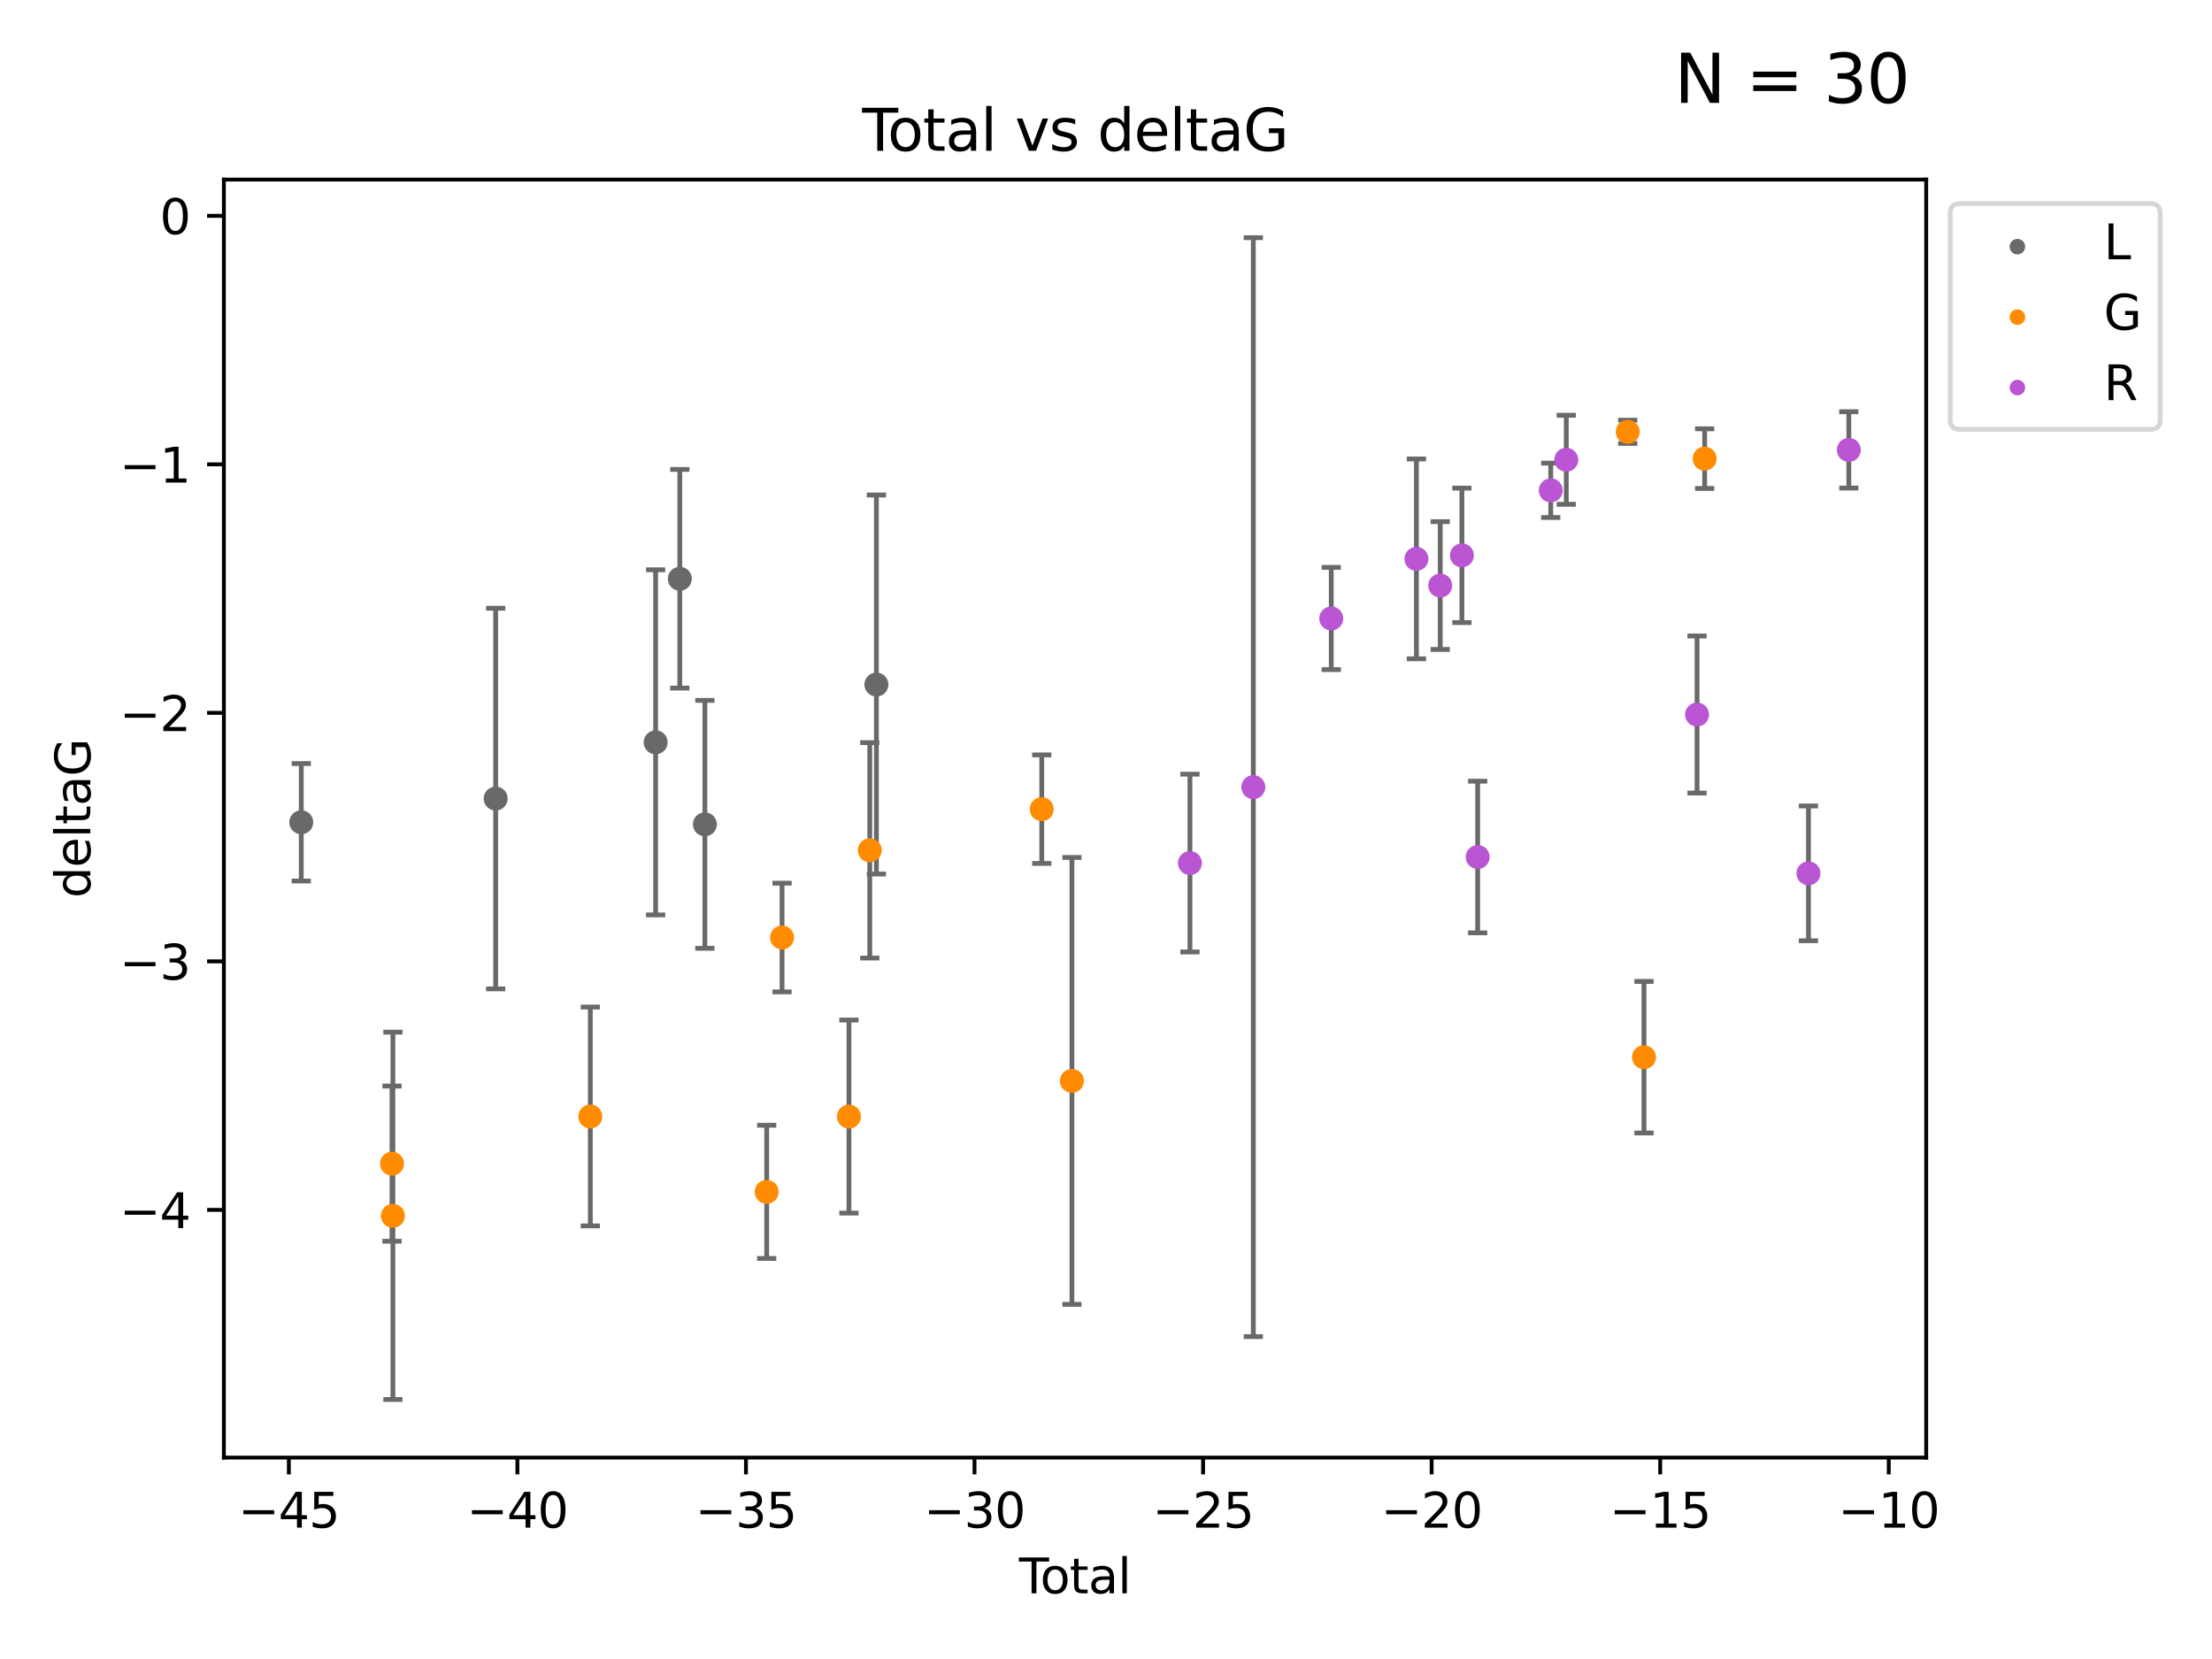 <?xml version="1.0" encoding="utf-8" standalone="no"?>
<!DOCTYPE svg PUBLIC "-//W3C//DTD SVG 1.1//EN"
  "http://www.w3.org/Graphics/SVG/1.1/DTD/svg11.dtd">
<svg xmlns:xlink="http://www.w3.org/1999/xlink" width="460.8pt" height="345.6pt" viewBox="0 0 460.8 345.6" xmlns="http://www.w3.org/2000/svg" version="1.1">
 <defs>
  <style type="text/css">*{stroke-linejoin: round; stroke-linecap: butt}</style>
 </defs>
 <g id="figure_1">
  <g id="patch_1">
   <path d="M 0 345.6 
L 460.8 345.6 
L 460.8 0 
L 0 0 
z
" style="fill: #ffffff"/>
  </g>
  <g id="axes_1">
   <g id="patch_2">
    <path d="M 46.64 303.64 
L 401.26 303.64 
L 401.26 37.411 
L 46.64 37.411 
z
" style="fill: #ffffff"/>
   </g>
   <g id="PathCollection_1">
    <defs>
     <path id="mf6b9841a87" d="M 0 1.118 
C 0.297 1.118 0.581 1 0.791 0.791 
C 1 0.581 1.118 0.297 1.118 0 
C 1.118 -0.297 1 -0.581 0.791 -0.791 
C 0.581 -1 0.297 -1.118 0 -1.118 
C -0.297 -1.118 -0.581 -1 -0.791 -0.791 
C -1 -0.581 -1.118 -0.297 -1.118 0 
C -1.118 0.297 -1 0.581 -0.791 0.791 
C -0.581 1 -0.297 1.118 0 1.118 
z
" style="stroke: #696969"/>
    </defs>
    <g clip-path="url(#p197977246d)">
     <use xlink:href="#mf6b9841a87" x="62.759" y="171.295" style="fill: #696969; stroke: #696969"/>
     <use xlink:href="#mf6b9841a87" x="103.257" y="166.355" style="fill: #696969; stroke: #696969"/>
     <use xlink:href="#mf6b9841a87" x="136.582" y="154.643" style="fill: #696969; stroke: #696969"/>
     <use xlink:href="#mf6b9841a87" x="141.617" y="120.568" style="fill: #696969; stroke: #696969"/>
     <use xlink:href="#mf6b9841a87" x="146.838" y="171.721" style="fill: #696969; stroke: #696969"/>
     <use xlink:href="#mf6b9841a87" x="182.57" y="142.601" style="fill: #696969; stroke: #696969"/>
    </g>
   </g>
   <g id="PathCollection_2">
    <defs>
     <path id="m5cf3b7e653" d="M 0 1.118 
C 0.297 1.118 0.581 1 0.791 0.791 
C 1 0.581 1.118 0.297 1.118 0 
C 1.118 -0.297 1 -0.581 0.791 -0.791 
C 0.581 -1 0.297 -1.118 0 -1.118 
C -0.297 -1.118 -0.581 -1 -0.791 -0.791 
C -1 -0.581 -1.118 -0.297 -1.118 0 
C -1.118 0.297 -1 0.581 -0.791 0.791 
C -0.581 1 -0.297 1.118 0 1.118 
z
" style="stroke: #ff8c00"/>
    </defs>
    <g clip-path="url(#p197977246d)">
     <use xlink:href="#m5cf3b7e653" x="81.661" y="242.408" style="fill: #ff8c00; stroke: #ff8c00"/>
     <use xlink:href="#m5cf3b7e653" x="81.848" y="253.277" style="fill: #ff8c00; stroke: #ff8c00"/>
     <use xlink:href="#m5cf3b7e653" x="122.976" y="232.582" style="fill: #ff8c00; stroke: #ff8c00"/>
     <use xlink:href="#m5cf3b7e653" x="159.717" y="248.286" style="fill: #ff8c00; stroke: #ff8c00"/>
     <use xlink:href="#m5cf3b7e653" x="162.917" y="195.305" style="fill: #ff8c00; stroke: #ff8c00"/>
     <use xlink:href="#m5cf3b7e653" x="176.848" y="232.601" style="fill: #ff8c00; stroke: #ff8c00"/>
     <use xlink:href="#m5cf3b7e653" x="181.189" y="177.138" style="fill: #ff8c00; stroke: #ff8c00"/>
     <use xlink:href="#m5cf3b7e653" x="217.018" y="168.563" style="fill: #ff8c00; stroke: #ff8c00"/>
     <use xlink:href="#m5cf3b7e653" x="223.302" y="225.172" style="fill: #ff8c00; stroke: #ff8c00"/>
     <use xlink:href="#m5cf3b7e653" x="339.084" y="89.954" style="fill: #ff8c00; stroke: #ff8c00"/>
     <use xlink:href="#m5cf3b7e653" x="342.469" y="220.235" style="fill: #ff8c00; stroke: #ff8c00"/>
     <use xlink:href="#m5cf3b7e653" x="355.109" y="95.543" style="fill: #ff8c00; stroke: #ff8c00"/>
    </g>
   </g>
   <g id="PathCollection_3">
    <defs>
     <path id="maa57e0b866" d="M 0 1.118 
C 0.297 1.118 0.581 1 0.791 0.791 
C 1 0.581 1.118 0.297 1.118 0 
C 1.118 -0.297 1 -0.581 0.791 -0.791 
C 0.581 -1 0.297 -1.118 0 -1.118 
C -0.297 -1.118 -0.581 -1 -0.791 -0.791 
C -1 -0.581 -1.118 -0.297 -1.118 0 
C -1.118 0.297 -1 0.581 -0.791 0.791 
C -0.581 1 -0.297 1.118 0 1.118 
z
" style="stroke: #ba55d3"/>
    </defs>
    <g clip-path="url(#p197977246d)">
     <use xlink:href="#maa57e0b866" x="247.887" y="179.791" style="fill: #ba55d3; stroke: #ba55d3"/>
     <use xlink:href="#maa57e0b866" x="261.089" y="163.978" style="fill: #ba55d3; stroke: #ba55d3"/>
     <use xlink:href="#maa57e0b866" x="277.325" y="128.839" style="fill: #ba55d3; stroke: #ba55d3"/>
     <use xlink:href="#maa57e0b866" x="295.066" y="116.425" style="fill: #ba55d3; stroke: #ba55d3"/>
     <use xlink:href="#maa57e0b866" x="300.025" y="121.982" style="fill: #ba55d3; stroke: #ba55d3"/>
     <use xlink:href="#maa57e0b866" x="304.541" y="115.69" style="fill: #ba55d3; stroke: #ba55d3"/>
     <use xlink:href="#maa57e0b866" x="307.827" y="178.529" style="fill: #ba55d3; stroke: #ba55d3"/>
     <use xlink:href="#maa57e0b866" x="323.048" y="102.146" style="fill: #ba55d3; stroke: #ba55d3"/>
     <use xlink:href="#maa57e0b866" x="326.284" y="95.785" style="fill: #ba55d3; stroke: #ba55d3"/>
     <use xlink:href="#maa57e0b866" x="353.525" y="148.851" style="fill: #ba55d3; stroke: #ba55d3"/>
     <use xlink:href="#maa57e0b866" x="376.732" y="181.934" style="fill: #ba55d3; stroke: #ba55d3"/>
     <use xlink:href="#maa57e0b866" x="385.141" y="93.721" style="fill: #ba55d3; stroke: #ba55d3"/>
    </g>
   </g>
   <g id="matplotlib.axis_1">
    <g id="xtick_1">
     <g id="line2d_1">
      <defs>
       <path id="m07855a3f42" d="M 0 0 
L 0 3.5 
" style="stroke: #000000; stroke-width: 0.8"/>
      </defs>
      <g>
       <use xlink:href="#m07855a3f42" x="60.171" y="303.64" style="stroke: #000000; stroke-width: 0.8"/>
      </g>
     </g>
     <g id="text_1">
      <!-- −45 -->
      <g transform="translate(49.619 318.238)scale(0.1 -0.1)">
       <defs>
        <path id="DejaVuSans-2212" d="M 678 2272 
L 4684 2272 
L 4684 1741 
L 678 1741 
L 678 2272 
z
" transform="scale(0.016)"/>
        <path id="DejaVuSans-34" d="M 2419 4116 
L 825 1625 
L 2419 1625 
L 2419 4116 
z
M 2253 4666 
L 3047 4666 
L 3047 1625 
L 3713 1625 
L 3713 1100 
L 3047 1100 
L 3047 0 
L 2419 0 
L 2419 1100 
L 313 1100 
L 313 1709 
L 2253 4666 
z
" transform="scale(0.016)"/>
        <path id="DejaVuSans-35" d="M 691 4666 
L 3169 4666 
L 3169 4134 
L 1269 4134 
L 1269 2991 
Q 1406 3038 1543 3061 
Q 1681 3084 1819 3084 
Q 2600 3084 3056 2656 
Q 3513 2228 3513 1497 
Q 3513 744 3044 326 
Q 2575 -91 1722 -91 
Q 1428 -91 1123 -41 
Q 819 9 494 109 
L 494 744 
Q 775 591 1075 516 
Q 1375 441 1709 441 
Q 2250 441 2565 725 
Q 2881 1009 2881 1497 
Q 2881 1984 2565 2268 
Q 2250 2553 1709 2553 
Q 1456 2553 1204 2497 
Q 953 2441 691 2322 
L 691 4666 
z
" transform="scale(0.016)"/>
       </defs>
       <use xlink:href="#DejaVuSans-2212"/>
       <use xlink:href="#DejaVuSans-34" x="83.789"/>
       <use xlink:href="#DejaVuSans-35" x="147.412"/>
      </g>
     </g>
    </g>
    <g id="xtick_2">
     <g id="line2d_2">
      <g>
       <use xlink:href="#m07855a3f42" x="107.784" y="303.64" style="stroke: #000000; stroke-width: 0.8"/>
      </g>
     </g>
     <g id="text_2">
      <!-- −40 -->
      <g transform="translate(97.231 318.238)scale(0.1 -0.1)">
       <defs>
        <path id="DejaVuSans-30" d="M 2034 4250 
Q 1547 4250 1301 3770 
Q 1056 3291 1056 2328 
Q 1056 1369 1301 889 
Q 1547 409 2034 409 
Q 2525 409 2770 889 
Q 3016 1369 3016 2328 
Q 3016 3291 2770 3770 
Q 2525 4250 2034 4250 
z
M 2034 4750 
Q 2819 4750 3233 4129 
Q 3647 3509 3647 2328 
Q 3647 1150 3233 529 
Q 2819 -91 2034 -91 
Q 1250 -91 836 529 
Q 422 1150 422 2328 
Q 422 3509 836 4129 
Q 1250 4750 2034 4750 
z
" transform="scale(0.016)"/>
       </defs>
       <use xlink:href="#DejaVuSans-2212"/>
       <use xlink:href="#DejaVuSans-34" x="83.789"/>
       <use xlink:href="#DejaVuSans-30" x="147.412"/>
      </g>
     </g>
    </g>
    <g id="xtick_3">
     <g id="line2d_3">
      <g>
       <use xlink:href="#m07855a3f42" x="155.397" y="303.64" style="stroke: #000000; stroke-width: 0.8"/>
      </g>
     </g>
     <g id="text_3">
      <!-- −35 -->
      <g transform="translate(144.844 318.238)scale(0.1 -0.1)">
       <defs>
        <path id="DejaVuSans-33" d="M 2597 2516 
Q 3050 2419 3304 2112 
Q 3559 1806 3559 1356 
Q 3559 666 3084 287 
Q 2609 -91 1734 -91 
Q 1441 -91 1130 -33 
Q 819 25 488 141 
L 488 750 
Q 750 597 1062 519 
Q 1375 441 1716 441 
Q 2309 441 2620 675 
Q 2931 909 2931 1356 
Q 2931 1769 2642 2001 
Q 2353 2234 1838 2234 
L 1294 2234 
L 1294 2753 
L 1863 2753 
Q 2328 2753 2575 2939 
Q 2822 3125 2822 3475 
Q 2822 3834 2567 4026 
Q 2313 4219 1838 4219 
Q 1578 4219 1281 4162 
Q 984 4106 628 3988 
L 628 4550 
Q 988 4650 1302 4700 
Q 1616 4750 1894 4750 
Q 2613 4750 3031 4423 
Q 3450 4097 3450 3541 
Q 3450 3153 3228 2886 
Q 3006 2619 2597 2516 
z
" transform="scale(0.016)"/>
       </defs>
       <use xlink:href="#DejaVuSans-2212"/>
       <use xlink:href="#DejaVuSans-33" x="83.789"/>
       <use xlink:href="#DejaVuSans-35" x="147.412"/>
      </g>
     </g>
    </g>
    <g id="xtick_4">
     <g id="line2d_4">
      <g>
       <use xlink:href="#m07855a3f42" x="203.01" y="303.64" style="stroke: #000000; stroke-width: 0.8"/>
      </g>
     </g>
     <g id="text_4">
      <!-- −30 -->
      <g transform="translate(192.457 318.238)scale(0.1 -0.1)">
       <use xlink:href="#DejaVuSans-2212"/>
       <use xlink:href="#DejaVuSans-33" x="83.789"/>
       <use xlink:href="#DejaVuSans-30" x="147.412"/>
      </g>
     </g>
    </g>
    <g id="xtick_5">
     <g id="line2d_5">
      <g>
       <use xlink:href="#m07855a3f42" x="250.623" y="303.64" style="stroke: #000000; stroke-width: 0.8"/>
      </g>
     </g>
     <g id="text_5">
      <!-- −25 -->
      <g transform="translate(240.07 318.238)scale(0.1 -0.1)">
       <defs>
        <path id="DejaVuSans-32" d="M 1228 531 
L 3431 531 
L 3431 0 
L 469 0 
L 469 531 
Q 828 903 1448 1529 
Q 2069 2156 2228 2338 
Q 2531 2678 2651 2914 
Q 2772 3150 2772 3378 
Q 2772 3750 2511 3984 
Q 2250 4219 1831 4219 
Q 1534 4219 1204 4116 
Q 875 4013 500 3803 
L 500 4441 
Q 881 4594 1212 4672 
Q 1544 4750 1819 4750 
Q 2544 4750 2975 4387 
Q 3406 4025 3406 3419 
Q 3406 3131 3298 2873 
Q 3191 2616 2906 2266 
Q 2828 2175 2409 1742 
Q 1991 1309 1228 531 
z
" transform="scale(0.016)"/>
       </defs>
       <use xlink:href="#DejaVuSans-2212"/>
       <use xlink:href="#DejaVuSans-32" x="83.789"/>
       <use xlink:href="#DejaVuSans-35" x="147.412"/>
      </g>
     </g>
    </g>
    <g id="xtick_6">
     <g id="line2d_6">
      <g>
       <use xlink:href="#m07855a3f42" x="298.236" y="303.64" style="stroke: #000000; stroke-width: 0.8"/>
      </g>
     </g>
     <g id="text_6">
      <!-- −20 -->
      <g transform="translate(287.683 318.238)scale(0.1 -0.1)">
       <use xlink:href="#DejaVuSans-2212"/>
       <use xlink:href="#DejaVuSans-32" x="83.789"/>
       <use xlink:href="#DejaVuSans-30" x="147.412"/>
      </g>
     </g>
    </g>
    <g id="xtick_7">
     <g id="line2d_7">
      <g>
       <use xlink:href="#m07855a3f42" x="345.849" y="303.64" style="stroke: #000000; stroke-width: 0.8"/>
      </g>
     </g>
     <g id="text_7">
      <!-- −15 -->
      <g transform="translate(335.296 318.238)scale(0.1 -0.1)">
       <defs>
        <path id="DejaVuSans-31" d="M 794 531 
L 1825 531 
L 1825 4091 
L 703 3866 
L 703 4441 
L 1819 4666 
L 2450 4666 
L 2450 531 
L 3481 531 
L 3481 0 
L 794 0 
L 794 531 
z
" transform="scale(0.016)"/>
       </defs>
       <use xlink:href="#DejaVuSans-2212"/>
       <use xlink:href="#DejaVuSans-31" x="83.789"/>
       <use xlink:href="#DejaVuSans-35" x="147.412"/>
      </g>
     </g>
    </g>
    <g id="xtick_8">
     <g id="line2d_8">
      <g>
       <use xlink:href="#m07855a3f42" x="393.462" y="303.64" style="stroke: #000000; stroke-width: 0.8"/>
      </g>
     </g>
     <g id="text_8">
      <!-- −10 -->
      <g transform="translate(382.909 318.238)scale(0.1 -0.1)">
       <use xlink:href="#DejaVuSans-2212"/>
       <use xlink:href="#DejaVuSans-31" x="83.789"/>
       <use xlink:href="#DejaVuSans-30" x="147.412"/>
      </g>
     </g>
    </g>
    <g id="text_9">
     <!-- Total -->
     <g transform="translate(212.273 331.917)scale(0.1 -0.1)">
      <defs>
       <path id="DejaVuSans-54" d="M -19 4666 
L 3928 4666 
L 3928 4134 
L 2272 4134 
L 2272 0 
L 1638 0 
L 1638 4134 
L -19 4134 
L -19 4666 
z
" transform="scale(0.016)"/>
       <path id="DejaVuSans-6f" d="M 1959 3097 
Q 1497 3097 1228 2736 
Q 959 2375 959 1747 
Q 959 1119 1226 758 
Q 1494 397 1959 397 
Q 2419 397 2687 759 
Q 2956 1122 2956 1747 
Q 2956 2369 2687 2733 
Q 2419 3097 1959 3097 
z
M 1959 3584 
Q 2709 3584 3137 3096 
Q 3566 2609 3566 1747 
Q 3566 888 3137 398 
Q 2709 -91 1959 -91 
Q 1206 -91 779 398 
Q 353 888 353 1747 
Q 353 2609 779 3096 
Q 1206 3584 1959 3584 
z
" transform="scale(0.016)"/>
       <path id="DejaVuSans-74" d="M 1172 4494 
L 1172 3500 
L 2356 3500 
L 2356 3053 
L 1172 3053 
L 1172 1153 
Q 1172 725 1289 603 
Q 1406 481 1766 481 
L 2356 481 
L 2356 0 
L 1766 0 
Q 1100 0 847 248 
Q 594 497 594 1153 
L 594 3053 
L 172 3053 
L 172 3500 
L 594 3500 
L 594 4494 
L 1172 4494 
z
" transform="scale(0.016)"/>
       <path id="DejaVuSans-61" d="M 2194 1759 
Q 1497 1759 1228 1600 
Q 959 1441 959 1056 
Q 959 750 1161 570 
Q 1363 391 1709 391 
Q 2188 391 2477 730 
Q 2766 1069 2766 1631 
L 2766 1759 
L 2194 1759 
z
M 3341 1997 
L 3341 0 
L 2766 0 
L 2766 531 
Q 2569 213 2275 61 
Q 1981 -91 1556 -91 
Q 1019 -91 701 211 
Q 384 513 384 1019 
Q 384 1609 779 1909 
Q 1175 2209 1959 2209 
L 2766 2209 
L 2766 2266 
Q 2766 2663 2505 2880 
Q 2244 3097 1772 3097 
Q 1472 3097 1187 3025 
Q 903 2953 641 2809 
L 641 3341 
Q 956 3463 1253 3523 
Q 1550 3584 1831 3584 
Q 2591 3584 2966 3190 
Q 3341 2797 3341 1997 
z
" transform="scale(0.016)"/>
       <path id="DejaVuSans-6c" d="M 603 4863 
L 1178 4863 
L 1178 0 
L 603 0 
L 603 4863 
z
" transform="scale(0.016)"/>
      </defs>
      <use xlink:href="#DejaVuSans-54"/>
      <use xlink:href="#DejaVuSans-6f" x="44.084"/>
      <use xlink:href="#DejaVuSans-74" x="105.266"/>
      <use xlink:href="#DejaVuSans-61" x="144.475"/>
      <use xlink:href="#DejaVuSans-6c" x="205.754"/>
     </g>
    </g>
   </g>
   <g id="matplotlib.axis_2">
    <g id="ytick_1">
     <g id="line2d_9">
      <defs>
       <path id="m7dd42b1175" d="M 0 0 
L -3.5 0 
" style="stroke: #000000; stroke-width: 0.8"/>
      </defs>
      <g>
       <use xlink:href="#m7dd42b1175" x="46.64" y="252.039" style="stroke: #000000; stroke-width: 0.8"/>
      </g>
     </g>
     <g id="text_10">
      <!-- −4 -->
      <g transform="translate(24.898 255.839)scale(0.1 -0.1)">
       <use xlink:href="#DejaVuSans-2212"/>
       <use xlink:href="#DejaVuSans-34" x="83.789"/>
      </g>
     </g>
    </g>
    <g id="ytick_2">
     <g id="line2d_10">
      <g>
       <use xlink:href="#m7dd42b1175" x="46.64" y="200.27" style="stroke: #000000; stroke-width: 0.8"/>
      </g>
     </g>
     <g id="text_11">
      <!-- −3 -->
      <g transform="translate(24.898 204.069)scale(0.1 -0.1)">
       <use xlink:href="#DejaVuSans-2212"/>
       <use xlink:href="#DejaVuSans-33" x="83.789"/>
      </g>
     </g>
    </g>
    <g id="ytick_3">
     <g id="line2d_11">
      <g>
       <use xlink:href="#m7dd42b1175" x="46.64" y="148.501" style="stroke: #000000; stroke-width: 0.8"/>
      </g>
     </g>
     <g id="text_12">
      <!-- −2 -->
      <g transform="translate(24.898 152.3)scale(0.1 -0.1)">
       <use xlink:href="#DejaVuSans-2212"/>
       <use xlink:href="#DejaVuSans-32" x="83.789"/>
      </g>
     </g>
    </g>
    <g id="ytick_4">
     <g id="line2d_12">
      <g>
       <use xlink:href="#m7dd42b1175" x="46.64" y="96.732" style="stroke: #000000; stroke-width: 0.8"/>
      </g>
     </g>
     <g id="text_13">
      <!-- −1 -->
      <g transform="translate(24.898 100.531)scale(0.1 -0.1)">
       <use xlink:href="#DejaVuSans-2212"/>
       <use xlink:href="#DejaVuSans-31" x="83.789"/>
      </g>
     </g>
    </g>
    <g id="ytick_5">
     <g id="line2d_13">
      <g>
       <use xlink:href="#m7dd42b1175" x="46.64" y="44.962" style="stroke: #000000; stroke-width: 0.8"/>
      </g>
     </g>
     <g id="text_14">
      <!-- 0 -->
      <g transform="translate(33.278 48.762)scale(0.1 -0.1)">
       <use xlink:href="#DejaVuSans-30"/>
      </g>
     </g>
    </g>
    <g id="text_15">
     <!-- deltaG -->
     <g transform="translate(18.818 187.064)rotate(-90)scale(0.1 -0.1)">
      <defs>
       <path id="DejaVuSans-64" d="M 2906 2969 
L 2906 4863 
L 3481 4863 
L 3481 0 
L 2906 0 
L 2906 525 
Q 2725 213 2448 61 
Q 2172 -91 1784 -91 
Q 1150 -91 751 415 
Q 353 922 353 1747 
Q 353 2572 751 3078 
Q 1150 3584 1784 3584 
Q 2172 3584 2448 3432 
Q 2725 3281 2906 2969 
z
M 947 1747 
Q 947 1113 1208 752 
Q 1469 391 1925 391 
Q 2381 391 2643 752 
Q 2906 1113 2906 1747 
Q 2906 2381 2643 2742 
Q 2381 3103 1925 3103 
Q 1469 3103 1208 2742 
Q 947 2381 947 1747 
z
" transform="scale(0.016)"/>
       <path id="DejaVuSans-65" d="M 3597 1894 
L 3597 1613 
L 953 1613 
Q 991 1019 1311 708 
Q 1631 397 2203 397 
Q 2534 397 2845 478 
Q 3156 559 3463 722 
L 3463 178 
Q 3153 47 2828 -22 
Q 2503 -91 2169 -91 
Q 1331 -91 842 396 
Q 353 884 353 1716 
Q 353 2575 817 3079 
Q 1281 3584 2069 3584 
Q 2775 3584 3186 3129 
Q 3597 2675 3597 1894 
z
M 3022 2063 
Q 3016 2534 2758 2815 
Q 2500 3097 2075 3097 
Q 1594 3097 1305 2825 
Q 1016 2553 972 2059 
L 3022 2063 
z
" transform="scale(0.016)"/>
       <path id="DejaVuSans-47" d="M 3809 666 
L 3809 1919 
L 2778 1919 
L 2778 2438 
L 4434 2438 
L 4434 434 
Q 4069 175 3628 42 
Q 3188 -91 2688 -91 
Q 1594 -91 976 548 
Q 359 1188 359 2328 
Q 359 3472 976 4111 
Q 1594 4750 2688 4750 
Q 3144 4750 3555 4637 
Q 3966 4525 4313 4306 
L 4313 3634 
Q 3963 3931 3569 4081 
Q 3175 4231 2741 4231 
Q 1884 4231 1454 3753 
Q 1025 3275 1025 2328 
Q 1025 1384 1454 906 
Q 1884 428 2741 428 
Q 3075 428 3337 486 
Q 3600 544 3809 666 
z
" transform="scale(0.016)"/>
      </defs>
      <use xlink:href="#DejaVuSans-64"/>
      <use xlink:href="#DejaVuSans-65" x="63.477"/>
      <use xlink:href="#DejaVuSans-6c" x="125"/>
      <use xlink:href="#DejaVuSans-74" x="152.783"/>
      <use xlink:href="#DejaVuSans-61" x="191.992"/>
      <use xlink:href="#DejaVuSans-47" x="253.271"/>
     </g>
    </g>
   </g>
   <g id="LineCollection_1">
    <path d="M 62.759 183.524 
L 62.759 159.065 
" clip-path="url(#p197977246d)" style="fill: none; stroke: #696969"/>
    <path d="M 103.257 206.006 
L 103.257 126.704 
" clip-path="url(#p197977246d)" style="fill: none; stroke: #696969"/>
    <path d="M 136.582 190.591 
L 136.582 118.695 
" clip-path="url(#p197977246d)" style="fill: none; stroke: #696969"/>
    <path d="M 141.617 143.338 
L 141.617 97.797 
" clip-path="url(#p197977246d)" style="fill: none; stroke: #696969"/>
    <path d="M 146.838 197.544 
L 146.838 145.898 
" clip-path="url(#p197977246d)" style="fill: none; stroke: #696969"/>
    <path d="M 182.57 182.081 
L 182.57 103.122 
" clip-path="url(#p197977246d)" style="fill: none; stroke: #696969"/>
   </g>
   <g id="line2d_14">
    <defs>
     <path id="md9c5a65453" d="M 2 0 
L -2 -0 
" style="stroke: #696969"/>
    </defs>
    <g clip-path="url(#p197977246d)">
     <use xlink:href="#md9c5a65453" x="62.759" y="183.524" style="fill: #696969; stroke: #696969"/>
     <use xlink:href="#md9c5a65453" x="103.257" y="206.006" style="fill: #696969; stroke: #696969"/>
     <use xlink:href="#md9c5a65453" x="136.582" y="190.591" style="fill: #696969; stroke: #696969"/>
     <use xlink:href="#md9c5a65453" x="141.617" y="143.338" style="fill: #696969; stroke: #696969"/>
     <use xlink:href="#md9c5a65453" x="146.838" y="197.544" style="fill: #696969; stroke: #696969"/>
     <use xlink:href="#md9c5a65453" x="182.57" y="182.081" style="fill: #696969; stroke: #696969"/>
    </g>
   </g>
   <g id="line2d_15">
    <g clip-path="url(#p197977246d)">
     <use xlink:href="#md9c5a65453" x="62.759" y="159.065" style="fill: #696969; stroke: #696969"/>
     <use xlink:href="#md9c5a65453" x="103.257" y="126.704" style="fill: #696969; stroke: #696969"/>
     <use xlink:href="#md9c5a65453" x="136.582" y="118.695" style="fill: #696969; stroke: #696969"/>
     <use xlink:href="#md9c5a65453" x="141.617" y="97.797" style="fill: #696969; stroke: #696969"/>
     <use xlink:href="#md9c5a65453" x="146.838" y="145.898" style="fill: #696969; stroke: #696969"/>
     <use xlink:href="#md9c5a65453" x="182.57" y="103.122" style="fill: #696969; stroke: #696969"/>
    </g>
   </g>
   <g id="LineCollection_2">
    <path d="M 81.661 258.571 
L 81.661 226.245 
" clip-path="url(#p197977246d)" style="fill: none; stroke: #696969"/>
    <path d="M 81.848 291.539 
L 81.848 215.016 
" clip-path="url(#p197977246d)" style="fill: none; stroke: #696969"/>
    <path d="M 122.976 255.374 
L 122.976 209.79 
" clip-path="url(#p197977246d)" style="fill: none; stroke: #696969"/>
    <path d="M 159.717 262.16 
L 159.717 234.411 
" clip-path="url(#p197977246d)" style="fill: none; stroke: #696969"/>
    <path d="M 162.917 206.628 
L 162.917 183.982 
" clip-path="url(#p197977246d)" style="fill: none; stroke: #696969"/>
    <path d="M 176.848 252.705 
L 176.848 212.497 
" clip-path="url(#p197977246d)" style="fill: none; stroke: #696969"/>
    <path d="M 181.189 199.574 
L 181.189 154.702 
" clip-path="url(#p197977246d)" style="fill: none; stroke: #696969"/>
    <path d="M 217.018 179.865 
L 217.018 157.261 
" clip-path="url(#p197977246d)" style="fill: none; stroke: #696969"/>
    <path d="M 223.302 271.717 
L 223.302 178.627 
" clip-path="url(#p197977246d)" style="fill: none; stroke: #696969"/>
    <path d="M 339.084 92.372 
L 339.084 87.537 
" clip-path="url(#p197977246d)" style="fill: none; stroke: #696969"/>
    <path d="M 342.469 236.023 
L 342.469 204.447 
" clip-path="url(#p197977246d)" style="fill: none; stroke: #696969"/>
    <path d="M 355.109 101.758 
L 355.109 89.327 
" clip-path="url(#p197977246d)" style="fill: none; stroke: #696969"/>
   </g>
   <g id="line2d_16">
    <g clip-path="url(#p197977246d)">
     <use xlink:href="#md9c5a65453" x="81.661" y="258.571" style="fill: #696969; stroke: #696969"/>
     <use xlink:href="#md9c5a65453" x="81.848" y="291.539" style="fill: #696969; stroke: #696969"/>
     <use xlink:href="#md9c5a65453" x="122.976" y="255.374" style="fill: #696969; stroke: #696969"/>
     <use xlink:href="#md9c5a65453" x="159.717" y="262.16" style="fill: #696969; stroke: #696969"/>
     <use xlink:href="#md9c5a65453" x="162.917" y="206.628" style="fill: #696969; stroke: #696969"/>
     <use xlink:href="#md9c5a65453" x="176.848" y="252.705" style="fill: #696969; stroke: #696969"/>
     <use xlink:href="#md9c5a65453" x="181.189" y="199.574" style="fill: #696969; stroke: #696969"/>
     <use xlink:href="#md9c5a65453" x="217.018" y="179.865" style="fill: #696969; stroke: #696969"/>
     <use xlink:href="#md9c5a65453" x="223.302" y="271.717" style="fill: #696969; stroke: #696969"/>
     <use xlink:href="#md9c5a65453" x="339.084" y="92.372" style="fill: #696969; stroke: #696969"/>
     <use xlink:href="#md9c5a65453" x="342.469" y="236.023" style="fill: #696969; stroke: #696969"/>
     <use xlink:href="#md9c5a65453" x="355.109" y="101.758" style="fill: #696969; stroke: #696969"/>
    </g>
   </g>
   <g id="line2d_17">
    <g clip-path="url(#p197977246d)">
     <use xlink:href="#md9c5a65453" x="81.661" y="226.245" style="fill: #696969; stroke: #696969"/>
     <use xlink:href="#md9c5a65453" x="81.848" y="215.016" style="fill: #696969; stroke: #696969"/>
     <use xlink:href="#md9c5a65453" x="122.976" y="209.79" style="fill: #696969; stroke: #696969"/>
     <use xlink:href="#md9c5a65453" x="159.717" y="234.411" style="fill: #696969; stroke: #696969"/>
     <use xlink:href="#md9c5a65453" x="162.917" y="183.982" style="fill: #696969; stroke: #696969"/>
     <use xlink:href="#md9c5a65453" x="176.848" y="212.497" style="fill: #696969; stroke: #696969"/>
     <use xlink:href="#md9c5a65453" x="181.189" y="154.702" style="fill: #696969; stroke: #696969"/>
     <use xlink:href="#md9c5a65453" x="217.018" y="157.261" style="fill: #696969; stroke: #696969"/>
     <use xlink:href="#md9c5a65453" x="223.302" y="178.627" style="fill: #696969; stroke: #696969"/>
     <use xlink:href="#md9c5a65453" x="339.084" y="87.537" style="fill: #696969; stroke: #696969"/>
     <use xlink:href="#md9c5a65453" x="342.469" y="204.447" style="fill: #696969; stroke: #696969"/>
     <use xlink:href="#md9c5a65453" x="355.109" y="89.327" style="fill: #696969; stroke: #696969"/>
    </g>
   </g>
   <g id="LineCollection_3">
    <path d="M 247.887 198.308 
L 247.887 161.273 
" clip-path="url(#p197977246d)" style="fill: none; stroke: #696969"/>
    <path d="M 261.089 278.443 
L 261.089 49.513 
" clip-path="url(#p197977246d)" style="fill: none; stroke: #696969"/>
    <path d="M 277.325 139.485 
L 277.325 118.194 
" clip-path="url(#p197977246d)" style="fill: none; stroke: #696969"/>
    <path d="M 295.066 137.238 
L 295.066 95.611 
" clip-path="url(#p197977246d)" style="fill: none; stroke: #696969"/>
    <path d="M 300.025 135.291 
L 300.025 108.672 
" clip-path="url(#p197977246d)" style="fill: none; stroke: #696969"/>
    <path d="M 304.541 129.696 
L 304.541 101.685 
" clip-path="url(#p197977246d)" style="fill: none; stroke: #696969"/>
    <path d="M 307.827 194.325 
L 307.827 162.734 
" clip-path="url(#p197977246d)" style="fill: none; stroke: #696969"/>
    <path d="M 323.048 107.81 
L 323.048 96.482 
" clip-path="url(#p197977246d)" style="fill: none; stroke: #696969"/>
    <path d="M 326.284 105.064 
L 326.284 86.506 
" clip-path="url(#p197977246d)" style="fill: none; stroke: #696969"/>
    <path d="M 353.525 165.21 
L 353.525 132.491 
" clip-path="url(#p197977246d)" style="fill: none; stroke: #696969"/>
    <path d="M 376.732 195.972 
L 376.732 167.896 
" clip-path="url(#p197977246d)" style="fill: none; stroke: #696969"/>
    <path d="M 385.141 101.671 
L 385.141 85.771 
" clip-path="url(#p197977246d)" style="fill: none; stroke: #696969"/>
   </g>
   <g id="line2d_18">
    <g clip-path="url(#p197977246d)">
     <use xlink:href="#md9c5a65453" x="247.887" y="198.308" style="fill: #696969; stroke: #696969"/>
     <use xlink:href="#md9c5a65453" x="261.089" y="278.443" style="fill: #696969; stroke: #696969"/>
     <use xlink:href="#md9c5a65453" x="277.325" y="139.485" style="fill: #696969; stroke: #696969"/>
     <use xlink:href="#md9c5a65453" x="295.066" y="137.238" style="fill: #696969; stroke: #696969"/>
     <use xlink:href="#md9c5a65453" x="300.025" y="135.291" style="fill: #696969; stroke: #696969"/>
     <use xlink:href="#md9c5a65453" x="304.541" y="129.696" style="fill: #696969; stroke: #696969"/>
     <use xlink:href="#md9c5a65453" x="307.827" y="194.325" style="fill: #696969; stroke: #696969"/>
     <use xlink:href="#md9c5a65453" x="323.048" y="107.81" style="fill: #696969; stroke: #696969"/>
     <use xlink:href="#md9c5a65453" x="326.284" y="105.064" style="fill: #696969; stroke: #696969"/>
     <use xlink:href="#md9c5a65453" x="353.525" y="165.21" style="fill: #696969; stroke: #696969"/>
     <use xlink:href="#md9c5a65453" x="376.732" y="195.972" style="fill: #696969; stroke: #696969"/>
     <use xlink:href="#md9c5a65453" x="385.141" y="101.671" style="fill: #696969; stroke: #696969"/>
    </g>
   </g>
   <g id="line2d_19">
    <g clip-path="url(#p197977246d)">
     <use xlink:href="#md9c5a65453" x="247.887" y="161.273" style="fill: #696969; stroke: #696969"/>
     <use xlink:href="#md9c5a65453" x="261.089" y="49.513" style="fill: #696969; stroke: #696969"/>
     <use xlink:href="#md9c5a65453" x="277.325" y="118.194" style="fill: #696969; stroke: #696969"/>
     <use xlink:href="#md9c5a65453" x="295.066" y="95.611" style="fill: #696969; stroke: #696969"/>
     <use xlink:href="#md9c5a65453" x="300.025" y="108.672" style="fill: #696969; stroke: #696969"/>
     <use xlink:href="#md9c5a65453" x="304.541" y="101.685" style="fill: #696969; stroke: #696969"/>
     <use xlink:href="#md9c5a65453" x="307.827" y="162.734" style="fill: #696969; stroke: #696969"/>
     <use xlink:href="#md9c5a65453" x="323.048" y="96.482" style="fill: #696969; stroke: #696969"/>
     <use xlink:href="#md9c5a65453" x="326.284" y="86.506" style="fill: #696969; stroke: #696969"/>
     <use xlink:href="#md9c5a65453" x="353.525" y="132.491" style="fill: #696969; stroke: #696969"/>
     <use xlink:href="#md9c5a65453" x="376.732" y="167.896" style="fill: #696969; stroke: #696969"/>
     <use xlink:href="#md9c5a65453" x="385.141" y="85.771" style="fill: #696969; stroke: #696969"/>
    </g>
   </g>
   <g id="line2d_20">
    <defs>
     <path id="m8a263c9d4f" d="M 0 2 
C 0.53 2 1.039 1.789 1.414 1.414 
C 1.789 1.039 2 0.53 2 0 
C 2 -0.53 1.789 -1.039 1.414 -1.414 
C 1.039 -1.789 0.53 -2 0 -2 
C -0.53 -2 -1.039 -1.789 -1.414 -1.414 
C -1.789 -1.039 -2 -0.53 -2 0 
C -2 0.53 -1.789 1.039 -1.414 1.414 
C -1.039 1.789 -0.53 2 0 2 
z
" style="stroke: #696969"/>
    </defs>
    <g clip-path="url(#p197977246d)">
     <use xlink:href="#m8a263c9d4f" x="62.759" y="171.295" style="fill: #696969; stroke: #696969"/>
     <use xlink:href="#m8a263c9d4f" x="103.257" y="166.355" style="fill: #696969; stroke: #696969"/>
     <use xlink:href="#m8a263c9d4f" x="136.582" y="154.643" style="fill: #696969; stroke: #696969"/>
     <use xlink:href="#m8a263c9d4f" x="141.617" y="120.568" style="fill: #696969; stroke: #696969"/>
     <use xlink:href="#m8a263c9d4f" x="146.838" y="171.721" style="fill: #696969; stroke: #696969"/>
     <use xlink:href="#m8a263c9d4f" x="182.57" y="142.601" style="fill: #696969; stroke: #696969"/>
    </g>
   </g>
   <g id="line2d_21">
    <defs>
     <path id="mb2e90e7074" d="M 0 2 
C 0.53 2 1.039 1.789 1.414 1.414 
C 1.789 1.039 2 0.53 2 0 
C 2 -0.53 1.789 -1.039 1.414 -1.414 
C 1.039 -1.789 0.53 -2 0 -2 
C -0.53 -2 -1.039 -1.789 -1.414 -1.414 
C -1.789 -1.039 -2 -0.53 -2 0 
C -2 0.53 -1.789 1.039 -1.414 1.414 
C -1.039 1.789 -0.53 2 0 2 
z
" style="stroke: #ff8c00"/>
    </defs>
    <g clip-path="url(#p197977246d)">
     <use xlink:href="#mb2e90e7074" x="81.661" y="242.408" style="fill: #ff8c00; stroke: #ff8c00"/>
     <use xlink:href="#mb2e90e7074" x="81.848" y="253.277" style="fill: #ff8c00; stroke: #ff8c00"/>
     <use xlink:href="#mb2e90e7074" x="122.976" y="232.582" style="fill: #ff8c00; stroke: #ff8c00"/>
     <use xlink:href="#mb2e90e7074" x="159.717" y="248.286" style="fill: #ff8c00; stroke: #ff8c00"/>
     <use xlink:href="#mb2e90e7074" x="162.917" y="195.305" style="fill: #ff8c00; stroke: #ff8c00"/>
     <use xlink:href="#mb2e90e7074" x="176.848" y="232.601" style="fill: #ff8c00; stroke: #ff8c00"/>
     <use xlink:href="#mb2e90e7074" x="181.189" y="177.138" style="fill: #ff8c00; stroke: #ff8c00"/>
     <use xlink:href="#mb2e90e7074" x="217.018" y="168.563" style="fill: #ff8c00; stroke: #ff8c00"/>
     <use xlink:href="#mb2e90e7074" x="223.302" y="225.172" style="fill: #ff8c00; stroke: #ff8c00"/>
     <use xlink:href="#mb2e90e7074" x="339.084" y="89.954" style="fill: #ff8c00; stroke: #ff8c00"/>
     <use xlink:href="#mb2e90e7074" x="342.469" y="220.235" style="fill: #ff8c00; stroke: #ff8c00"/>
     <use xlink:href="#mb2e90e7074" x="355.109" y="95.543" style="fill: #ff8c00; stroke: #ff8c00"/>
    </g>
   </g>
   <g id="line2d_22">
    <defs>
     <path id="m840222bef2" d="M 0 2 
C 0.53 2 1.039 1.789 1.414 1.414 
C 1.789 1.039 2 0.53 2 0 
C 2 -0.53 1.789 -1.039 1.414 -1.414 
C 1.039 -1.789 0.53 -2 0 -2 
C -0.53 -2 -1.039 -1.789 -1.414 -1.414 
C -1.789 -1.039 -2 -0.53 -2 0 
C -2 0.53 -1.789 1.039 -1.414 1.414 
C -1.039 1.789 -0.53 2 0 2 
z
" style="stroke: #ba55d3"/>
    </defs>
    <g clip-path="url(#p197977246d)">
     <use xlink:href="#m840222bef2" x="247.887" y="179.791" style="fill: #ba55d3; stroke: #ba55d3"/>
     <use xlink:href="#m840222bef2" x="261.089" y="163.978" style="fill: #ba55d3; stroke: #ba55d3"/>
     <use xlink:href="#m840222bef2" x="277.325" y="128.839" style="fill: #ba55d3; stroke: #ba55d3"/>
     <use xlink:href="#m840222bef2" x="295.066" y="116.425" style="fill: #ba55d3; stroke: #ba55d3"/>
     <use xlink:href="#m840222bef2" x="300.025" y="121.982" style="fill: #ba55d3; stroke: #ba55d3"/>
     <use xlink:href="#m840222bef2" x="304.541" y="115.69" style="fill: #ba55d3; stroke: #ba55d3"/>
     <use xlink:href="#m840222bef2" x="307.827" y="178.529" style="fill: #ba55d3; stroke: #ba55d3"/>
     <use xlink:href="#m840222bef2" x="323.048" y="102.146" style="fill: #ba55d3; stroke: #ba55d3"/>
     <use xlink:href="#m840222bef2" x="326.284" y="95.785" style="fill: #ba55d3; stroke: #ba55d3"/>
     <use xlink:href="#m840222bef2" x="353.525" y="148.851" style="fill: #ba55d3; stroke: #ba55d3"/>
     <use xlink:href="#m840222bef2" x="376.732" y="181.934" style="fill: #ba55d3; stroke: #ba55d3"/>
     <use xlink:href="#m840222bef2" x="385.141" y="93.721" style="fill: #ba55d3; stroke: #ba55d3"/>
    </g>
   </g>
   <g id="patch_3">
    <path d="M 46.64 303.64 
L 46.64 37.411 
" style="fill: none; stroke: #000000; stroke-width: 0.8; stroke-linejoin: miter; stroke-linecap: square"/>
   </g>
   <g id="patch_4">
    <path d="M 401.26 303.64 
L 401.26 37.411 
" style="fill: none; stroke: #000000; stroke-width: 0.8; stroke-linejoin: miter; stroke-linecap: square"/>
   </g>
   <g id="patch_5">
    <path d="M 46.64 303.64 
L 401.26 303.64 
" style="fill: none; stroke: #000000; stroke-width: 0.8; stroke-linejoin: miter; stroke-linecap: square"/>
   </g>
   <g id="patch_6">
    <path d="M 46.64 37.411 
L 401.26 37.411 
" style="fill: none; stroke: #000000; stroke-width: 0.8; stroke-linejoin: miter; stroke-linecap: square"/>
   </g>
   <g id="text_16">
    <!-- N = 30 -->
    <g transform="translate(348.795 21.426)scale(0.14 -0.14)">
     <defs>
      <path id="DejaVuSans-4e" d="M 628 4666 
L 1478 4666 
L 3547 763 
L 3547 4666 
L 4159 4666 
L 4159 0 
L 3309 0 
L 1241 3903 
L 1241 0 
L 628 0 
L 628 4666 
z
" transform="scale(0.016)"/>
      <path id="DejaVuSans-20" transform="scale(0.016)"/>
      <path id="DejaVuSans-3d" d="M 678 2906 
L 4684 2906 
L 4684 2381 
L 678 2381 
L 678 2906 
z
M 678 1631 
L 4684 1631 
L 4684 1100 
L 678 1100 
L 678 1631 
z
" transform="scale(0.016)"/>
     </defs>
     <use xlink:href="#DejaVuSans-4e"/>
     <use xlink:href="#DejaVuSans-20" x="74.805"/>
     <use xlink:href="#DejaVuSans-3d" x="106.592"/>
     <use xlink:href="#DejaVuSans-20" x="190.381"/>
     <use xlink:href="#DejaVuSans-33" x="222.168"/>
     <use xlink:href="#DejaVuSans-30" x="285.791"/>
    </g>
   </g>
   <g id="text_17">
    <!-- Total vs deltaG -->
    <g transform="translate(179.602 31.411)scale(0.12 -0.12)">
     <defs>
      <path id="DejaVuSans-76" d="M 191 3500 
L 800 3500 
L 1894 563 
L 2988 3500 
L 3597 3500 
L 2284 0 
L 1503 0 
L 191 3500 
z
" transform="scale(0.016)"/>
      <path id="DejaVuSans-73" d="M 2834 3397 
L 2834 2853 
Q 2591 2978 2328 3040 
Q 2066 3103 1784 3103 
Q 1356 3103 1142 2972 
Q 928 2841 928 2578 
Q 928 2378 1081 2264 
Q 1234 2150 1697 2047 
L 1894 2003 
Q 2506 1872 2764 1633 
Q 3022 1394 3022 966 
Q 3022 478 2636 193 
Q 2250 -91 1575 -91 
Q 1294 -91 989 -36 
Q 684 19 347 128 
L 347 722 
Q 666 556 975 473 
Q 1284 391 1588 391 
Q 1994 391 2212 530 
Q 2431 669 2431 922 
Q 2431 1156 2273 1281 
Q 2116 1406 1581 1522 
L 1381 1569 
Q 847 1681 609 1914 
Q 372 2147 372 2553 
Q 372 3047 722 3315 
Q 1072 3584 1716 3584 
Q 2034 3584 2315 3537 
Q 2597 3491 2834 3397 
z
" transform="scale(0.016)"/>
     </defs>
     <use xlink:href="#DejaVuSans-54"/>
     <use xlink:href="#DejaVuSans-6f" x="44.084"/>
     <use xlink:href="#DejaVuSans-74" x="105.266"/>
     <use xlink:href="#DejaVuSans-61" x="144.475"/>
     <use xlink:href="#DejaVuSans-6c" x="205.754"/>
     <use xlink:href="#DejaVuSans-20" x="233.537"/>
     <use xlink:href="#DejaVuSans-76" x="265.324"/>
     <use xlink:href="#DejaVuSans-73" x="324.504"/>
     <use xlink:href="#DejaVuSans-20" x="376.604"/>
     <use xlink:href="#DejaVuSans-64" x="408.391"/>
     <use xlink:href="#DejaVuSans-65" x="471.867"/>
     <use xlink:href="#DejaVuSans-6c" x="533.391"/>
     <use xlink:href="#DejaVuSans-74" x="561.174"/>
     <use xlink:href="#DejaVuSans-61" x="600.383"/>
     <use xlink:href="#DejaVuSans-47" x="661.662"/>
    </g>
   </g>
   <g id="legend_1">
    <g id="patch_7">
     <path d="M 408.26 89.446 
L 448.008 89.446 
Q 450.008 89.446 450.008 87.446 
L 450.008 44.411 
Q 450.008 42.411 448.008 42.411 
L 408.26 42.411 
Q 406.26 42.411 406.26 44.411 
L 406.26 87.446 
Q 406.26 89.446 408.26 89.446 
z
" style="fill: #ffffff; opacity: 0.8; stroke: #cccccc; stroke-linejoin: miter"/>
    </g>
    <g id="PathCollection_4">
     <g>
      <use xlink:href="#mf6b9841a87" x="420.26" y="51.385" style="fill: #696969; stroke: #696969"/>
     </g>
    </g>
    <g id="text_18">
     <!-- L -->
     <g transform="translate(438.26 54.01)scale(0.1 -0.1)">
      <defs>
       <path id="DejaVuSans-4c" d="M 628 4666 
L 1259 4666 
L 1259 531 
L 3531 531 
L 3531 0 
L 628 0 
L 628 4666 
z
" transform="scale(0.016)"/>
      </defs>
      <use xlink:href="#DejaVuSans-4c"/>
     </g>
    </g>
    <g id="PathCollection_5">
     <g>
      <use xlink:href="#m5cf3b7e653" x="420.26" y="66.063" style="fill: #ff8c00; stroke: #ff8c00"/>
     </g>
    </g>
    <g id="text_19">
     <!-- G -->
     <g transform="translate(438.26 68.688)scale(0.1 -0.1)">
      <use xlink:href="#DejaVuSans-47"/>
     </g>
    </g>
    <g id="PathCollection_6">
     <g>
      <use xlink:href="#maa57e0b866" x="420.26" y="80.741" style="fill: #ba55d3; stroke: #ba55d3"/>
     </g>
    </g>
    <g id="text_20">
     <!-- R -->
     <g transform="translate(438.26 83.366)scale(0.1 -0.1)">
      <defs>
       <path id="DejaVuSans-52" d="M 2841 2188 
Q 3044 2119 3236 1894 
Q 3428 1669 3622 1275 
L 4263 0 
L 3584 0 
L 2988 1197 
Q 2756 1666 2539 1819 
Q 2322 1972 1947 1972 
L 1259 1972 
L 1259 0 
L 628 0 
L 628 4666 
L 2053 4666 
Q 2853 4666 3247 4331 
Q 3641 3997 3641 3322 
Q 3641 2881 3436 2590 
Q 3231 2300 2841 2188 
z
M 1259 4147 
L 1259 2491 
L 2053 2491 
Q 2509 2491 2742 2702 
Q 2975 2913 2975 3322 
Q 2975 3731 2742 3939 
Q 2509 4147 2053 4147 
L 1259 4147 
z
" transform="scale(0.016)"/>
      </defs>
      <use xlink:href="#DejaVuSans-52"/>
     </g>
    </g>
   </g>
  </g>
 </g>
 <defs>
  <clipPath id="p197977246d">
   <rect x="46.64" y="37.411" width="354.62" height="266.229"/>
  </clipPath>
 </defs>
</svg>
